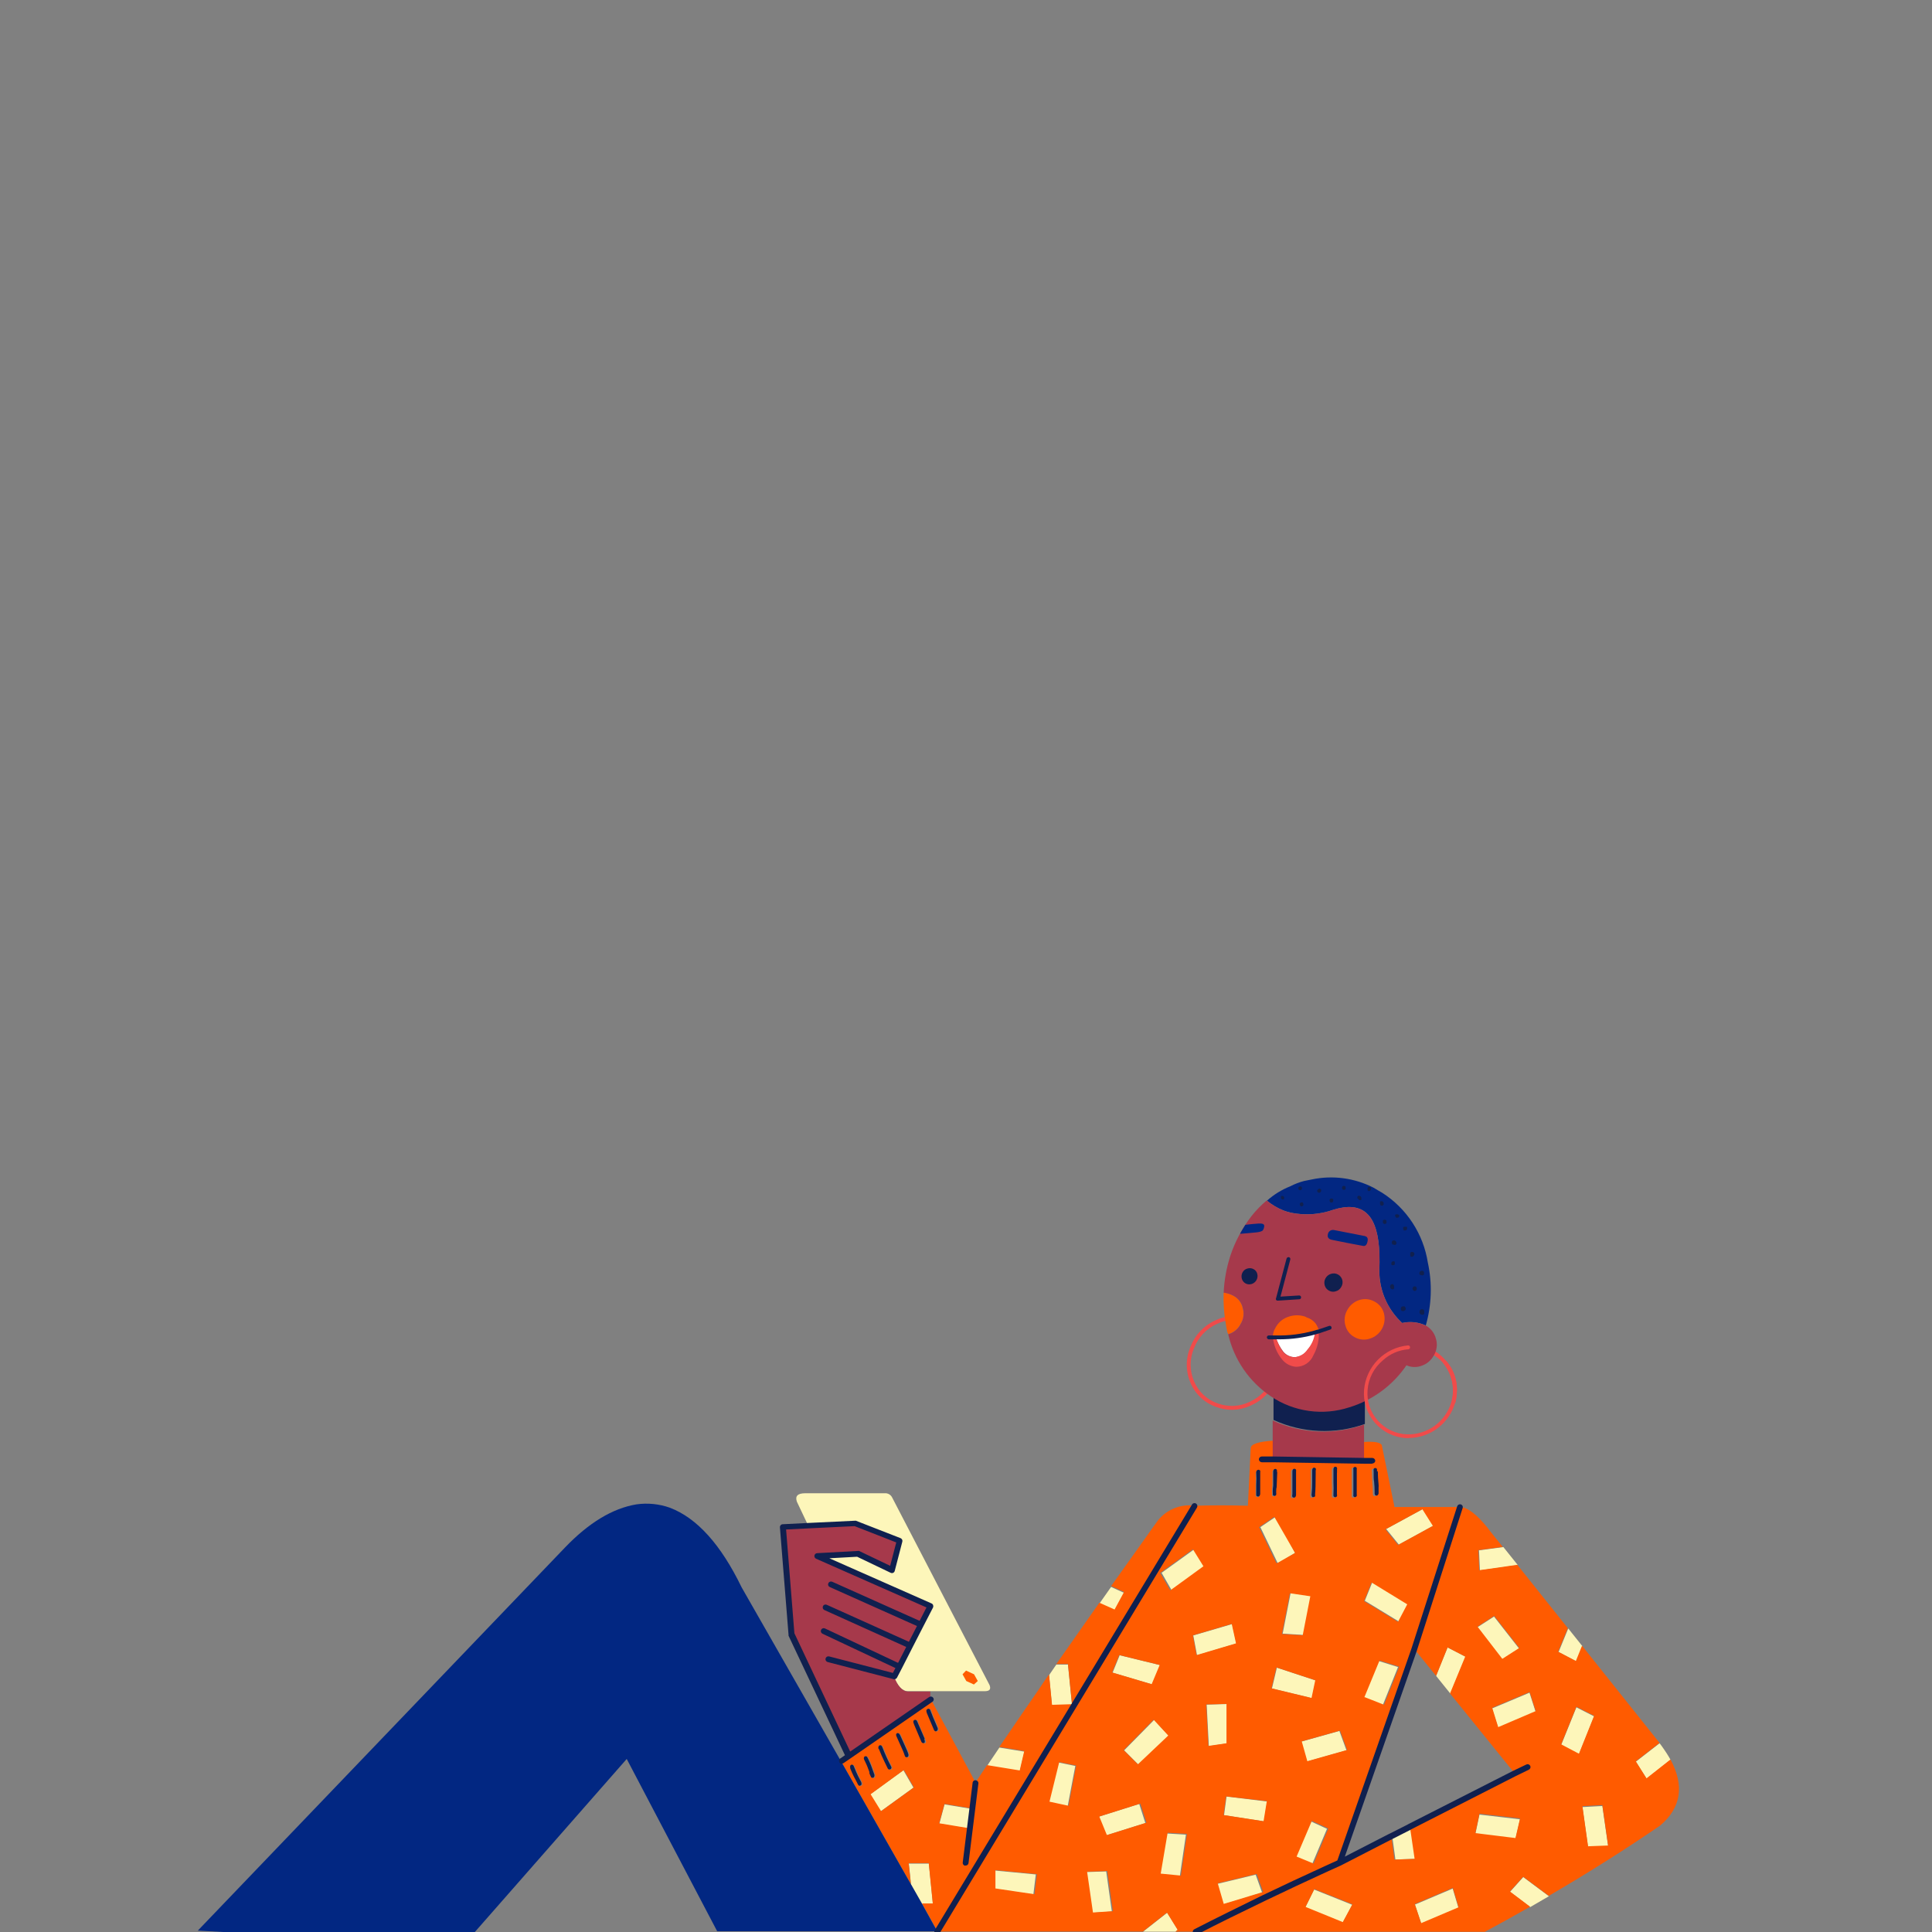 <svg width="420" height="420" viewBox="0 0 420 420" fill="none" xmlns="http://www.w3.org/2000/svg">
<rect x="0" y="0" width="420" height="420" fill="#808080" stroke="none"/>
<g clip-path="url(#clip0)">
<path d="M335.494 412.933L336.719 412.221L331.141 408.067L328.263 411.278L332.648 414.588L335.494 412.933ZM361.081 379.352L360.783 378.971L355.619 382.977L357.953 386.684L363.167 382.579C362.902 382.099 362.62 381.603 362.289 381.106C361.958 380.61 361.527 379.948 361.081 379.352V379.352ZM318.53 360.121L314.691 358.135L312.191 364.324L315.304 368.181L318.614 360.154L318.53 360.121ZM344.018 357.886L340.923 354.014L338.822 359.144L342.678 361.163L344.018 357.853V357.886ZM329.95 340.227L326.823 336.321L321.526 337.033L321.725 341.402L330 340.227H329.95ZM253.736 415.812L248.49 419.933H255.572L256.052 419.536L253.736 415.796V415.812ZM307.74 404.095L306.713 397.044L306.499 397.177L302.658 399.13L303.353 404.244L307.74 404.095ZM197.564 405.071L198.044 409.623L200.476 413.909H202.81L201.934 405.137H197.564V405.071ZM211.433 393.271L205.343 392.261L204.2 396.482L210.82 397.574L211.35 393.271H211.433ZM217.276 379.882L215.703 382.215C215.322 382.761 214.958 383.308 214.61 383.87L221.711 385.029L222.705 380.792L217.276 379.915V379.882ZM232.171 361.858H229.638L228.298 363.811L228.049 364.192L228.696 370.812L233.048 370.68L232.171 361.941V361.858ZM244.352 346.268L241.539 344.994L238.99 348.618L242.3 350.091L244.369 346.268H244.352ZM320.731 398.699L329.454 399.775L330.446 395.505L321.625 394.479L320.731 398.699ZM348.338 392.609L344.002 392.841L345.227 401.563L349.596 401.397L348.338 392.609ZM339.384 379.369L343.24 381.404L346.551 373.129L342.694 371.16L339.384 379.336V379.369ZM326.558 360.766L330.248 358.399L324.786 351.432L321.163 353.765L326.558 360.766ZM333.823 372.12L332.499 367.982L324.356 371.408L325.664 375.612L333.823 372.12ZM307.607 414.075L308.981 418.196L317.057 414.77L315.8 410.566L307.525 414.075H307.607ZM285.678 410.765L283.758 414.654L291.884 417.964L293.969 414.091L285.694 410.781L285.678 410.765ZM189.156 390.093L191.44 393.784L198.574 388.62L196.389 384.83L189.156 390.093ZM253.604 398.584L252.097 407.471L256.484 407.901L257.808 398.832L253.604 398.584ZM272.968 407.537L264.494 409.573L265.802 414.058L274.374 411.46L272.968 407.537ZM284.949 395.952L281.639 403.714L285.264 405.204L288.476 397.574L284.883 395.919L284.949 395.952ZM224.641 411.873L225.171 407.488L216.167 406.627V410.616L224.657 411.873H224.641ZM240.48 406.826L236.093 406.975L237.367 415.846L241.703 415.548L240.48 406.826ZM238.741 394.976L240.396 399.014L248.986 396.316L247.663 392.162L238.725 394.976H238.741ZM232.105 392.642L233.76 383.903L230.02 383.142L227.901 391.748L232.038 392.642H232.105ZM291.123 376.307L282.848 378.624L284.073 382.96L292.712 380.511L291.173 376.307H291.123ZM299.714 360.998L296.403 369.025L300.606 370.68L303.916 362.405L299.629 361.064L299.714 360.998ZM275.218 391.599L266.645 390.557L266.099 394.612L274.788 395.952L275.499 391.566L275.218 391.599ZM247.464 383.606L254.084 377.333L250.906 373.89L244.385 380.511L247.48 383.606H247.464ZM250.459 366.178L252.214 361.991L243.409 359.839L241.87 363.629L250.459 366.178ZM277.586 362.537L276.509 367.072L285.214 369.174L286.026 365.317L277.586 362.537ZM266.728 370.448L262.325 370.564L262.789 379.6L266.728 379.021V370.448ZM268.796 357.291L267.87 353.054L259.413 355.536L260.224 359.839L268.796 357.291ZM274.01 332.018L277.767 339.83L281.541 337.596L277.337 329.734L274.027 331.969L274.01 332.018ZM259.644 336.785L252.527 341.915L254.713 345.722L261.929 340.475L259.644 336.785ZM306.167 348.684L298.356 343.901L296.701 347.989L304.082 352.491L306.085 348.684H306.167ZM304.098 335.775L311.662 331.638L309.379 328.013L301.351 332.382L304.098 335.775ZM285.066 346.93L280.58 346.268L278.843 355.139L283.36 355.42L285.015 346.93H285.066ZM175.072 324.62C173.417 324.62 172.804 325.216 173.235 326.457L175.669 331.588L185.714 331.108L195.429 334.898L193.774 341.253L186.326 337.712L177.505 338.191L202.115 349.065L200.03 353.087L197.696 357.655L195.363 362.239L194.27 364.341C195.098 366.509 196.142 367.651 197.383 367.651H214.066C215.125 367.651 215.472 367.237 215.124 366.327L193.956 325.564C193.811 325.255 193.574 324.999 193.278 324.83C192.981 324.661 192.641 324.588 192.301 324.62H175.072Z" fill="#FDF6BA"/>
<path d="M307.526 358.565L312.192 364.324L314.692 358.135L318.531 360.121L315.221 368.148L329.24 385.476L332.102 384.086L329.24 385.476L306.499 397.061L307.526 404.111L303.139 404.26L302.444 399.146L301.98 399.378L291.24 404.906L288.194 406.296C283.659 408.348 279.191 410.45 274.805 412.552C269.707 414.979 264.742 417.445 259.91 419.95H322.801C325.73 418.378 328.594 416.806 331.407 415.2L332.632 414.505L328.246 411.195L331.126 407.984L336.704 412.138C345.266 407.14 353.331 402.048 360.9 396.862C365.468 392.99 366.217 388.201 363.15 382.497L357.938 386.601L355.604 382.894L360.768 378.889L343.92 357.771L342.579 361.081L338.722 359.062L340.825 353.931L329.852 340.178L321.577 341.353L321.378 336.983L326.673 336.272L323.909 332.829L323.413 332.167C321.063 329.238 319.06 327.699 317.422 327.599L307.492 358.515L307.526 358.565ZM283.809 414.555L285.729 410.665L294.004 413.975L291.918 417.848L283.793 414.538L283.809 414.555ZM308.932 418.047L307.558 413.926L315.833 410.417L317.092 414.621L309.014 418.047H308.932ZM332.532 367.833L333.857 371.971L325.697 375.463L324.389 371.259L332.532 367.833ZM330.282 358.251L326.591 360.617L321.196 353.616L324.821 351.283L330.282 358.251ZM343.241 381.239L339.385 379.203L342.695 371.027L346.551 372.997L343.241 381.272V381.239ZM344.003 392.642L348.339 392.41L349.596 401.199L345.228 401.364L344.003 392.642ZM329.455 399.577L320.732 398.501L321.626 394.281L330.447 395.307L329.455 399.577ZM259.695 327.318C258.205 327.126 256.692 327.319 255.298 327.878C253.905 328.437 252.678 329.344 251.735 330.512C250.758 331.853 249.798 333.193 248.854 334.551C247.431 336.52 246.04 338.489 244.667 340.426L241.556 344.795L244.369 346.07L242.301 349.893L238.991 348.42C235.791 352.954 232.673 357.395 229.639 361.743H232.172L233.049 370.481L228.697 370.614L228.05 363.994C227.272 365.086 226.529 366.178 225.8 367.304C223.368 370.812 220.984 374.271 218.7 377.648C218.204 378.343 217.724 379.054 217.244 379.766L222.671 380.643L221.679 384.88L214.579 383.721C213.702 384.996 212.924 386.254 212.014 387.528L211.319 393.155L210.789 397.458L209.863 404.856L210.789 397.458L204.169 396.366L205.311 392.146L211.401 393.155L212.096 387.528L202.365 369.405L184.573 381.686L183.099 382.679L182.836 382.861L198.012 409.573L197.532 405.022H201.901L202.779 413.793H200.445L203.755 419.768L259.678 327.219L259.695 327.318ZM201.752 372.434C201.655 372.222 201.615 371.988 201.636 371.756C201.662 371.697 201.701 371.645 201.751 371.604C201.8 371.563 201.859 371.534 201.922 371.52C201.985 371.505 202.05 371.505 202.113 371.521C202.175 371.536 202.233 371.565 202.283 371.607C202.391 371.699 202.462 371.829 202.481 371.971C202.746 372.699 202.91 373.096 202.944 373.179L204.036 375.744V375.959C204.042 376.039 204.023 376.119 203.981 376.187C203.94 376.255 203.879 376.309 203.805 376.34C203.749 376.394 203.675 376.424 203.598 376.424C203.521 376.424 203.447 376.394 203.391 376.34C203.297 376.263 203.228 376.159 203.192 376.042L201.686 372.484L201.752 372.434ZM188.181 382.844C188.094 382.713 188.033 382.567 188 382.414C187.975 382.335 187.969 382.25 187.987 382.169C188.004 382.088 188.043 382.013 188.098 381.951C188.141 381.893 188.203 381.854 188.273 381.838C188.343 381.823 188.415 381.834 188.478 381.868C188.627 381.868 188.744 382.033 188.86 382.298C188.976 382.563 189.339 383.324 189.555 383.87L190.266 385.84C190.291 385.926 190.291 386.018 190.266 386.105C190.269 386.186 190.249 386.267 190.208 386.337C190.167 386.407 190.107 386.464 190.035 386.502C189.957 386.533 189.872 386.541 189.791 386.526C189.709 386.512 189.633 386.475 189.571 386.419C189.571 386.419 189.571 386.237 189.356 385.956L189.191 385.575V385.294L189.075 384.963C188.824 384.238 188.525 383.53 188.181 382.844V382.844ZM192.435 383.109C191.949 382.094 191.536 381.151 191.194 380.279C191.151 380.182 191.129 380.078 191.129 379.973C191.129 379.867 191.151 379.763 191.194 379.667C191.214 379.618 191.245 379.575 191.286 379.541C191.326 379.506 191.373 379.481 191.425 379.468C191.521 379.435 191.627 379.435 191.724 379.468C191.878 379.597 191.987 379.77 192.037 379.965C192.564 381.326 193.166 382.658 193.841 383.953C193.903 384.055 193.948 384.167 193.973 384.284C193.975 384.365 193.954 384.446 193.912 384.515C193.87 384.585 193.809 384.641 193.736 384.677C193.663 384.714 193.581 384.729 193.5 384.721C193.419 384.713 193.343 384.682 193.278 384.632C193.193 384.55 193.13 384.447 193.096 384.334L192.501 383.109H192.435ZM185.136 384.665C185.056 384.523 185.011 384.364 185.003 384.201C184.986 384.139 184.982 384.073 184.994 384.009C185.005 383.945 185.031 383.885 185.07 383.832C185.108 383.78 185.158 383.736 185.215 383.706C185.272 383.675 185.336 383.658 185.401 383.655C185.474 383.668 185.543 383.697 185.603 383.74C185.663 383.783 185.713 383.839 185.748 383.904L186.327 385.294C186.548 385.82 186.797 386.333 187.072 386.833L187.353 387.363C187.453 387.532 187.494 387.73 187.47 387.925C187.456 387.99 187.426 388.049 187.382 388.099C187.339 388.148 187.283 388.185 187.221 388.207C187.169 388.239 187.109 388.256 187.048 388.256C186.986 388.256 186.926 388.239 186.873 388.207C186.727 388.064 186.62 387.888 186.56 387.693L186.194 386.982C185.963 386.535 185.681 385.972 185.367 385.327L185.136 384.764V384.665ZM191.541 393.734L189.257 390.044L196.49 384.781L198.673 388.571L191.541 393.734ZM199.501 374.271L201.156 378.078C201.156 378.161 201.156 378.293 201.289 378.442C201.329 378.566 201.329 378.699 201.289 378.823C201.263 378.868 201.228 378.906 201.185 378.935C201.142 378.964 201.093 378.982 201.041 378.988C200.986 378.997 200.929 378.995 200.875 378.98C200.821 378.966 200.77 378.94 200.726 378.905C200.621 378.814 200.546 378.693 200.511 378.558L198.972 374.917C198.908 374.773 198.856 374.624 198.822 374.47C198.808 374.391 198.812 374.311 198.832 374.234C198.852 374.156 198.888 374.084 198.939 374.023C199.018 373.958 199.117 373.923 199.22 373.923C199.322 373.923 199.421 373.958 199.501 374.023C199.558 374.101 199.607 374.184 199.65 374.271H199.501ZM195.116 377.581C195.039 377.444 194.994 377.291 194.984 377.134C195.011 377.018 195.074 376.914 195.165 376.837C195.212 376.809 195.268 376.794 195.323 376.794C195.378 376.794 195.432 376.809 195.48 376.837C195.629 376.837 195.745 377.019 195.861 377.25L197.3 380.445C197.424 380.712 197.53 380.989 197.615 381.272C197.656 381.369 197.678 381.473 197.678 381.578C197.678 381.683 197.656 381.788 197.615 381.884C197.577 381.934 197.53 381.976 197.476 382.008C197.422 382.039 197.362 382.059 197.3 382.066C197.235 382.066 197.17 382.053 197.111 382.028C197.051 382.002 196.997 381.965 196.952 381.917L196.837 381.603C196.687 381.146 196.509 380.699 196.307 380.262L195.116 377.614V377.581ZM296.718 317.537L276.857 317.222H274.457H276.857V313.184C273.547 313.383 271.892 313.945 271.892 314.839L271.28 327.335C267.275 327.224 263.469 327.224 259.861 327.335L203.755 419.9H248.441L253.687 415.779L256.005 419.52L255.525 419.917H259.994C264.892 417.423 269.858 414.957 274.889 412.519C279.275 410.417 283.743 408.315 288.278 406.263L291.323 404.873L307.526 358.532L317.456 327.616H303.155L300.392 314.177C300.11 313.548 298.737 313.316 296.453 313.482V317.454L296.718 317.537ZM299.134 319.457C299.18 319.63 299.18 319.813 299.134 319.986C299.134 320.863 299.135 321.823 299.301 322.866C299.326 323.064 299.326 323.264 299.301 323.462V324.455C299.316 324.565 299.316 324.676 299.301 324.786C299.276 324.947 299.192 325.094 299.068 325.2C299 325.241 298.924 325.262 298.845 325.262C298.766 325.262 298.689 325.241 298.622 325.2C298.52 325.11 298.455 324.986 298.439 324.852V324.455C298.438 323.703 298.399 322.952 298.323 322.204C298.323 321.84 298.241 321.045 298.224 319.837C298.2 319.723 298.2 319.604 298.224 319.49C298.252 319.424 298.298 319.367 298.357 319.326C298.415 319.285 298.484 319.262 298.555 319.258C298.63 319.257 298.704 319.274 298.77 319.309C298.837 319.343 298.894 319.394 298.935 319.457H299.134ZM290.296 319.556V320.317V324.968C290.34 325.108 290.34 325.258 290.296 325.398C290.256 325.47 290.194 325.528 290.12 325.565C290.047 325.602 289.965 325.616 289.883 325.606C289.801 325.595 289.723 325.56 289.661 325.505C289.599 325.451 289.556 325.379 289.535 325.299C289.535 325.299 289.535 325.167 289.535 324.984C289.581 324.086 289.581 323.185 289.535 322.287C289.535 321.079 289.535 320.185 289.535 319.572C289.533 319.434 289.567 319.297 289.634 319.175C289.657 319.106 289.706 319.048 289.771 319.014C289.836 318.98 289.911 318.972 289.981 318.993C290.052 318.989 290.124 319.007 290.183 319.046C290.243 319.085 290.288 319.142 290.313 319.208C290.346 319.322 290.346 319.443 290.313 319.556H290.296ZM294.583 319.258C294.605 319.373 294.605 319.491 294.583 319.606V324.984C294.616 325.098 294.616 325.219 294.583 325.332C294.552 325.405 294.503 325.469 294.439 325.516C294.375 325.563 294.298 325.591 294.219 325.597C294.145 325.594 294.073 325.573 294.009 325.535C293.945 325.497 293.894 325.445 293.855 325.382C293.833 325.272 293.833 325.16 293.855 325.051V319.622C293.824 319.503 293.824 319.377 293.855 319.258C293.883 319.188 293.929 319.129 293.991 319.087C294.053 319.046 294.128 319.025 294.203 319.026C294.283 319.02 294.362 319.039 294.431 319.081C294.499 319.122 294.552 319.184 294.583 319.258V319.258ZM280.648 320.069C280.63 319.908 280.665 319.746 280.746 319.606C280.781 319.539 280.839 319.486 280.908 319.456C280.977 319.426 281.055 319.42 281.128 319.44C281.201 319.438 281.272 319.462 281.33 319.508C281.387 319.553 281.427 319.617 281.443 319.688C281.465 319.803 281.465 319.921 281.443 320.036V325.15C281.434 325.312 281.375 325.468 281.276 325.597C281.229 325.638 281.173 325.668 281.113 325.685C281.053 325.702 280.99 325.706 280.929 325.696C280.872 325.695 280.816 325.679 280.767 325.65C280.718 325.621 280.676 325.58 280.648 325.531C280.58 325.349 280.58 325.149 280.648 324.968C280.648 324.769 280.648 324.455 280.648 324.041V320.069ZM285.711 319.374C285.734 319.483 285.734 319.596 285.711 319.705V320.549C285.711 322.684 285.713 324.19 285.58 325.018C285.606 325.138 285.606 325.262 285.58 325.382C285.56 325.435 285.523 325.482 285.475 325.514C285.428 325.547 285.373 325.564 285.315 325.564C285.261 325.589 285.201 325.602 285.141 325.602C285.081 325.602 285.022 325.589 284.968 325.564C284.898 325.458 284.85 325.338 284.827 325.213C284.804 325.088 284.807 324.96 284.835 324.836C284.921 324.016 284.959 323.193 284.95 322.369C284.95 321.261 284.95 320.417 284.95 319.854C284.933 319.675 284.974 319.495 285.066 319.341C285.105 319.282 285.16 319.236 285.225 319.21C285.29 319.183 285.361 319.177 285.43 319.192C285.498 319.2 285.564 319.226 285.619 319.266C285.674 319.307 285.717 319.361 285.745 319.424L285.711 319.374ZM280.366 346.351L284.851 347.013L283.196 355.503L278.677 355.222L280.416 346.351H280.366ZM311.497 331.72L303.934 335.858L301.187 332.465L309.213 328.096L311.497 331.72ZM298.108 343.984L305.921 348.767L303.917 352.574L296.535 348.072L298.19 343.984H298.108ZM273.035 320.367C273.007 320.151 273.06 319.933 273.184 319.755C273.23 319.706 273.288 319.672 273.352 319.654C273.416 319.637 273.483 319.637 273.547 319.655C273.605 319.667 273.661 319.691 273.709 319.725C273.757 319.759 273.798 319.803 273.829 319.854C273.854 319.974 273.854 320.098 273.829 320.218V322.634V323.644V324.653C273.858 324.89 273.806 325.129 273.68 325.332C273.633 325.389 273.57 325.431 273.499 325.452C273.428 325.473 273.352 325.471 273.282 325.448C273.209 325.443 273.138 325.415 273.082 325.367C273.025 325.319 272.986 325.255 272.969 325.183V324.041V322.883C273.027 322.045 273.027 321.204 272.969 320.367H273.035ZM277.486 319.771C277.531 319.888 277.531 320.018 277.486 320.135L277.354 323.445C277.354 323.71 277.354 324.124 277.255 324.653C277.289 324.795 277.289 324.942 277.255 325.084C277.224 325.155 277.173 325.215 277.108 325.257C277.043 325.3 276.969 325.322 276.891 325.322C276.814 325.322 276.738 325.3 276.673 325.257C276.609 325.215 276.557 325.155 276.526 325.084C276.52 324.99 276.52 324.896 276.526 324.802C276.5 324.455 276.5 324.107 276.526 323.76C276.526 323.296 276.609 322.949 276.609 322.734V320.069C276.602 319.924 276.637 319.781 276.709 319.655C276.745 319.592 276.798 319.54 276.862 319.505C276.927 319.47 276.999 319.453 277.072 319.457C277.146 319.46 277.219 319.485 277.278 319.529C277.337 319.574 277.38 319.635 277.404 319.705L277.486 319.771ZM252.215 341.932L259.331 336.801L261.615 340.492L254.398 345.739L252.215 341.932ZM277.47 339.797L273.712 331.985L277.022 329.751L281.541 337.596L277.701 339.78L277.47 339.797ZM267.771 353.021L268.699 357.258L260.125 359.806L259.315 355.503L267.771 353.021ZM262.227 370.531L266.63 370.415V378.972L262.691 379.551L262.227 370.514V370.531ZM276.411 367.022L277.486 362.487L285.928 365.268L285.116 369.124L276.411 367.022ZM252.114 361.941L250.361 366.128L241.771 363.58L243.311 359.79L252.114 361.941ZM253.984 377.283L247.364 383.556L244.271 380.461L250.791 373.841L253.968 377.283H253.984ZM266.547 390.524L275.401 391.533L274.69 395.919L266.001 394.578L266.547 390.524ZM296.585 369.008L299.895 360.981L304.182 362.322L300.872 370.597L296.668 368.942L296.585 369.008ZM283.031 378.541L291.307 376.224L292.845 380.428L284.206 382.877L282.981 378.541H283.031ZM233.943 383.821L232.288 392.559L228.15 391.666L230.268 383.059L234.009 383.821H233.943ZM240.629 398.931L238.974 394.893L247.911 392.079L249.236 396.233L240.646 398.931H240.629ZM236.325 406.892L240.712 406.743L241.937 415.465L237.601 415.763L236.325 406.892ZM225.419 407.405L224.889 411.791L216.399 410.533V406.544L225.403 407.405H225.419ZM281.873 403.598L285.183 395.836L288.774 397.491L285.563 405.121L281.939 403.631L281.873 403.598ZM264.726 409.408L273.2 407.372L274.606 411.294L266.033 413.893L264.726 409.408ZM252.329 407.306L253.836 398.418L258.04 398.666L256.716 407.736L252.329 407.306Z" fill="#FF5B00"/>
<path d="M194.796 377.119C194.807 377.276 194.852 377.428 194.929 377.565L196.12 380.213C196.322 380.65 196.499 381.097 196.65 381.554L196.767 381.869C196.811 381.916 196.865 381.953 196.925 381.979C196.985 382.004 197.049 382.017 197.114 382.017C197.176 382.01 197.236 381.99 197.29 381.959C197.344 381.927 197.39 381.885 197.428 381.835C197.469 381.739 197.491 381.635 197.491 381.529C197.491 381.424 197.469 381.32 197.428 381.223C197.343 380.94 197.239 380.663 197.114 380.396L195.674 377.201C195.558 376.97 195.441 376.821 195.293 376.788C195.245 376.76 195.191 376.745 195.136 376.745C195.081 376.745 195.027 376.76 194.979 376.788C194.888 376.865 194.824 376.969 194.796 377.085V377.119ZM201.037 378.029L199.382 374.222C199.339 374.135 199.288 374.052 199.231 373.974C199.152 373.91 199.052 373.874 198.95 373.874C198.848 373.874 198.748 373.91 198.669 373.974C198.618 374.036 198.582 374.107 198.562 374.185C198.542 374.262 198.54 374.342 198.554 374.421C198.588 374.575 198.638 374.724 198.703 374.868L200.241 378.509C200.277 378.644 200.351 378.765 200.456 378.856C200.5 378.892 200.551 378.917 200.605 378.931C200.659 378.946 200.716 378.948 200.772 378.939C200.823 378.933 200.872 378.915 200.915 378.886C200.959 378.857 200.993 378.819 201.019 378.774C201.059 378.65 201.059 378.517 201.019 378.393C201.019 378.244 200.919 378.112 200.886 378.029H201.037ZM184.816 384.252C184.823 384.414 184.869 384.573 184.949 384.715L185.181 385.278C185.496 385.973 185.777 386.536 186.009 386.933L186.372 387.645C186.433 387.839 186.542 388.015 186.688 388.158C186.74 388.19 186.799 388.207 186.861 388.207C186.922 388.207 186.983 388.19 187.035 388.158C187.097 388.136 187.152 388.099 187.195 388.05C187.239 388 187.269 387.941 187.282 387.876C187.307 387.681 187.267 387.483 187.168 387.314L186.885 386.784C186.61 386.284 186.362 385.771 186.141 385.245L185.561 383.855C185.525 383.79 185.476 383.734 185.416 383.691C185.356 383.648 185.286 383.619 185.214 383.606C185.149 383.609 185.085 383.626 185.028 383.657C184.97 383.687 184.921 383.731 184.882 383.783C184.844 383.836 184.819 383.896 184.808 383.96C184.796 384.024 184.798 384.09 184.816 384.152V384.252ZM191.073 380.23C191.415 381.113 191.828 382.056 192.314 383.06L192.91 384.285C192.945 384.398 193.006 384.501 193.091 384.583C193.155 384.633 193.233 384.664 193.314 384.672C193.395 384.68 193.476 384.665 193.549 384.629C193.621 384.592 193.683 384.536 193.725 384.466C193.767 384.397 193.789 384.317 193.788 384.235C193.763 384.118 193.718 384.006 193.655 383.904C192.981 382.609 192.377 381.278 191.85 379.916C191.8 379.721 191.691 379.548 191.536 379.419C191.44 379.386 191.336 379.386 191.239 379.419C191.188 379.432 191.14 379.457 191.1 379.492C191.06 379.526 191.027 379.569 191.006 379.618C190.964 379.714 190.942 379.818 190.942 379.924C190.942 380.029 190.964 380.134 191.006 380.23H191.073ZM187.813 382.365C187.846 382.518 187.908 382.664 187.995 382.795C188.34 383.481 188.637 384.189 188.887 384.914L189.004 385.245V385.526L189.17 385.907C189.303 386.188 189.369 386.354 189.385 386.37C189.447 386.426 189.523 386.463 189.605 386.478C189.687 386.492 189.77 386.484 189.847 386.453C189.92 386.415 189.981 386.358 190.022 386.288C190.063 386.218 190.083 386.137 190.08 386.056C190.105 385.969 190.105 385.877 190.08 385.791L189.367 383.821C189.152 383.275 188.921 382.746 188.672 382.249C188.424 381.753 188.442 381.852 188.293 381.819C188.23 381.785 188.157 381.774 188.087 381.789C188.017 381.805 187.954 381.844 187.911 381.902C187.856 381.964 187.819 382.039 187.801 382.12C187.784 382.201 187.788 382.286 187.813 382.365V382.365ZM201.384 371.756C201.363 371.989 201.402 372.223 201.499 372.435L203.005 375.993C203.04 376.11 203.11 376.214 203.204 376.291C203.26 376.345 203.334 376.375 203.411 376.375C203.488 376.375 203.562 376.345 203.618 376.291C203.691 376.26 203.754 376.207 203.796 376.138C203.837 376.07 203.855 375.99 203.849 375.91V375.695L202.758 373.13C202.758 373.047 202.559 372.65 202.294 371.922C202.275 371.78 202.204 371.65 202.095 371.558C202.046 371.516 201.988 371.487 201.926 371.472C201.863 371.456 201.797 371.456 201.735 371.471C201.672 371.485 201.615 371.514 201.565 371.555C201.516 371.596 201.476 371.648 201.45 371.707L201.384 371.756ZM277.582 319.937C277.626 319.82 277.626 319.69 277.582 319.573C277.558 319.503 277.513 319.442 277.454 319.398C277.395 319.353 277.324 319.328 277.25 319.325C277.177 319.321 277.105 319.338 277.04 319.373C276.976 319.408 276.923 319.46 276.887 319.524C276.815 319.649 276.78 319.793 276.787 319.937V322.602C276.787 322.817 276.787 323.165 276.704 323.628C276.678 323.975 276.678 324.324 276.704 324.671C276.698 324.764 276.698 324.858 276.704 324.952C276.735 325.023 276.787 325.083 276.851 325.126C276.916 325.168 276.99 325.191 277.068 325.191C277.145 325.191 277.221 325.168 277.286 325.126C277.351 325.083 277.401 325.023 277.431 324.952C277.465 324.811 277.465 324.663 277.431 324.522C277.431 323.992 277.432 323.578 277.532 323.314L277.664 320.004L277.582 319.937ZM273.245 319.623C273.122 319.801 273.069 320.02 273.097 320.235C273.155 321.073 273.155 321.913 273.097 322.751V323.909V325.051C273.114 325.123 273.153 325.188 273.21 325.235C273.266 325.283 273.336 325.311 273.41 325.316C273.48 325.339 273.556 325.341 273.627 325.32C273.698 325.299 273.761 325.258 273.808 325.2C273.934 324.998 273.986 324.758 273.957 324.522C273.957 324.257 273.957 323.926 273.957 323.512V322.503C273.957 321.956 273.957 321.146 273.957 320.086C273.981 319.966 273.981 319.842 273.957 319.722C273.926 319.671 273.885 319.628 273.837 319.593C273.788 319.559 273.733 319.535 273.675 319.524C273.611 319.505 273.544 319.505 273.48 319.522C273.416 319.54 273.357 319.575 273.312 319.623H273.245ZM286.056 319.623C286.078 319.514 286.078 319.401 286.056 319.292C286.028 319.229 285.983 319.175 285.928 319.135C285.873 319.094 285.808 319.068 285.741 319.06C285.672 319.045 285.6 319.052 285.535 319.078C285.47 319.105 285.415 319.15 285.377 319.209C285.285 319.363 285.243 319.543 285.26 319.722V322.238C285.269 323.061 285.23 323.885 285.144 324.704C285.116 324.828 285.113 324.956 285.136 325.081C285.159 325.207 285.207 325.326 285.277 325.432C285.331 325.457 285.391 325.47 285.451 325.47C285.511 325.47 285.57 325.457 285.624 325.432C285.682 325.432 285.738 325.415 285.786 325.383C285.833 325.35 285.869 325.304 285.889 325.25C285.915 325.13 285.915 325.006 285.889 324.886C285.972 324.058 286.022 322.552 286.022 320.417V319.573L286.056 319.623ZM281.057 319.474C280.975 319.614 280.941 319.776 280.958 319.937V323.909V324.836C280.891 325.018 280.891 325.217 280.958 325.399C280.987 325.448 281.027 325.49 281.076 325.519C281.125 325.548 281.182 325.564 281.239 325.564C281.301 325.574 281.364 325.57 281.424 325.553C281.484 325.536 281.54 325.506 281.587 325.465C281.685 325.336 281.742 325.18 281.752 325.018V319.904C281.774 319.789 281.774 319.671 281.752 319.557C281.736 319.485 281.696 319.421 281.638 319.376C281.581 319.331 281.511 319.307 281.438 319.308C281.365 319.288 281.288 319.294 281.218 319.324C281.149 319.354 281.092 319.407 281.057 319.474V319.474ZM294.942 319.474C294.964 319.359 294.964 319.241 294.942 319.126C294.911 319.053 294.858 318.991 294.79 318.949C294.721 318.907 294.642 318.888 294.562 318.895C294.487 318.893 294.414 318.914 294.352 318.956C294.29 318.997 294.242 319.057 294.214 319.126C294.183 319.246 294.183 319.371 294.214 319.49V324.919C294.192 325.028 294.192 325.141 294.214 325.25C294.253 325.313 294.306 325.366 294.37 325.403C294.433 325.441 294.504 325.462 294.578 325.465C294.657 325.459 294.734 325.431 294.798 325.384C294.862 325.337 294.911 325.274 294.942 325.2C294.975 325.087 294.975 324.966 294.942 324.853V319.474ZM290.655 320.186V319.424C290.689 319.311 290.689 319.19 290.655 319.077C290.631 319.01 290.586 318.953 290.526 318.914C290.467 318.876 290.395 318.857 290.324 318.862C290.254 318.841 290.179 318.848 290.114 318.882C290.049 318.916 289.999 318.974 289.977 319.044C289.909 319.165 289.876 319.302 289.878 319.441V322.155C289.924 323.054 289.924 323.954 289.878 324.853V325.167C289.899 325.247 289.942 325.319 290.004 325.374C290.066 325.428 290.144 325.463 290.226 325.474C290.307 325.485 290.391 325.471 290.465 325.434C290.539 325.397 290.599 325.338 290.639 325.266C290.683 325.126 290.683 324.976 290.639 324.836C290.639 323.794 290.639 322.238 290.639 320.186H290.655ZM299.328 319.855C299.375 319.681 299.375 319.498 299.328 319.325C299.287 319.263 299.23 319.212 299.163 319.177C299.097 319.142 299.022 319.125 298.947 319.126C298.875 319.13 298.807 319.154 298.748 319.195C298.689 319.236 298.645 319.292 298.617 319.358C298.592 319.473 298.592 319.591 298.617 319.706C298.617 320.914 298.616 321.708 298.716 322.072C298.792 322.82 298.831 323.571 298.832 324.323V324.72C298.848 324.855 298.911 324.979 299.013 325.068C299.08 325.109 299.159 325.13 299.238 325.13C299.317 325.13 299.393 325.109 299.461 325.068C299.585 324.962 299.667 324.815 299.692 324.654C299.707 324.544 299.707 324.433 299.692 324.323V323.33C299.717 323.132 299.717 322.932 299.692 322.734C299.593 321.692 299.527 320.732 299.527 319.855H299.328ZM276.853 298.753V308.683C283.104 311.558 290.232 311.872 296.713 309.56V298.786L276.853 298.753Z" fill="#10204F"/>
<path d="M296.533 317.488V313.516V309.693C290.052 312.005 282.924 311.69 276.672 308.815V317.173L296.533 317.488ZM175.715 331.655L170.105 331.936L171.975 355.256L184.454 381.736L202.246 369.456V367.718H197.43C196.188 367.718 195.146 366.576 194.318 364.408L179.969 360.684L194.318 364.408L195.329 362.289L178.959 354.56L195.329 362.289L197.662 357.705L179.274 349.43L197.662 357.705L199.996 353.137L180.449 344.399L199.996 353.137L202.081 349.115L177.471 338.242L186.292 337.762L193.74 341.304L195.395 334.948L185.68 331.158L175.715 331.655Z" fill="#A6394B"/>
<path d="M161.234 345.094C156.722 335.781 151.52 330.005 145.628 327.765C143.295 326.937 140.797 326.687 138.347 327.037C133.172 327.898 127.996 331.026 122.821 336.421L43 419.702L100.76 422.814L136.244 382.381L155.906 419.835H203.737L200.427 413.86L197.993 409.573L182.816 382.861L161.234 345.094Z" fill="#022782"/>
<path d="M259.913 420.579C259.798 420.579 259.686 420.548 259.587 420.49C259.488 420.432 259.407 420.348 259.351 420.248C259.314 420.174 259.292 420.094 259.286 420.011C259.28 419.929 259.291 419.846 259.317 419.768C259.343 419.689 259.384 419.617 259.438 419.554C259.492 419.492 259.558 419.441 259.632 419.404C264.514 416.888 269.562 414.439 274.527 411.989C278.93 409.871 283.449 407.769 287.934 405.717L290.73 404.442L306.85 358.35L316.781 327.45C316.834 327.292 316.946 327.16 317.094 327.083C317.242 327.006 317.414 326.989 317.574 327.037C317.732 327.089 317.863 327.203 317.938 327.352C318.012 327.501 318.024 327.673 317.972 327.831L308.042 358.747L292.353 403.615L301.687 398.815L302.134 398.6L305.989 396.647L306.155 396.548L328.944 384.963L331.808 383.589C331.882 383.552 331.962 383.53 332.044 383.524C332.127 383.518 332.21 383.529 332.288 383.555C332.367 383.581 332.439 383.622 332.502 383.676C332.564 383.731 332.615 383.796 332.652 383.87C332.689 383.945 332.71 384.027 332.715 384.11C332.72 384.193 332.707 384.276 332.68 384.355C332.652 384.433 332.609 384.505 332.554 384.567C332.498 384.629 332.43 384.679 332.355 384.714L329.509 386.105L306.768 397.69L306.585 397.806L302.713 399.775L302.217 400.023L291.507 405.535L288.496 406.892C284.028 408.944 279.526 411.046 275.124 413.164C270.159 415.564 265.045 418.047 260.228 420.546C260.128 420.583 260.019 420.594 259.913 420.579V420.579ZM203.742 420.579C203.625 420.579 203.509 420.545 203.411 420.48C203.269 420.394 203.167 420.255 203.127 420.094C203.086 419.932 203.111 419.762 203.196 419.619L259.136 327.07C259.177 326.998 259.231 326.934 259.297 326.884C259.363 326.834 259.44 326.798 259.52 326.778C259.601 326.758 259.684 326.754 259.766 326.767C259.848 326.78 259.927 326.81 259.997 326.855C260.141 326.944 260.243 327.085 260.283 327.249C260.324 327.413 260.298 327.586 260.212 327.732L204.271 420.264C204.214 420.347 204.137 420.415 204.048 420.461C203.958 420.507 203.859 420.531 203.759 420.529L203.742 420.579ZM209.849 405.601C209.766 405.593 209.686 405.568 209.613 405.529C209.539 405.489 209.474 405.435 209.422 405.371C209.37 405.306 209.331 405.232 209.307 405.152C209.284 405.072 209.277 404.988 209.286 404.906L211.437 387.561C211.443 387.478 211.466 387.397 211.505 387.323C211.544 387.25 211.598 387.185 211.664 387.134C211.729 387.082 211.806 387.045 211.887 387.025C211.967 387.004 212.05 387.001 212.132 387.015C212.215 387.023 212.297 387.048 212.37 387.087C212.443 387.127 212.507 387.18 212.559 387.245C212.611 387.31 212.65 387.384 212.674 387.464C212.697 387.544 212.706 387.627 212.696 387.71L210.544 405.055C210.511 405.21 210.424 405.347 210.295 405.439C210.166 405.531 210.006 405.571 209.849 405.551V405.601ZM183.004 383.44C182.902 383.44 182.802 383.414 182.712 383.365C182.622 383.315 182.547 383.245 182.492 383.159C182.445 383.09 182.411 383.013 182.394 382.932C182.376 382.851 182.377 382.767 182.392 382.686C182.407 382.604 182.438 382.526 182.484 382.457C182.53 382.388 182.588 382.328 182.657 382.282L183.683 381.57L171.419 355.586C171.412 355.509 171.412 355.431 171.419 355.354L169.549 332.035C169.542 331.952 169.551 331.868 169.577 331.788C169.602 331.709 169.644 331.635 169.698 331.571C169.753 331.506 169.821 331.454 169.898 331.417C169.975 331.38 170.06 331.359 170.146 331.356L175.756 331.075L185.802 330.595C185.89 330.579 185.978 330.579 186.066 330.595L195.781 334.385C195.922 334.444 196.039 334.551 196.109 334.687C196.179 334.824 196.198 334.981 196.162 335.13L194.507 341.502C194.484 341.59 194.443 341.673 194.386 341.744C194.329 341.815 194.257 341.874 194.176 341.915C194.091 341.956 193.997 341.978 193.903 341.978C193.808 341.978 193.715 341.956 193.63 341.915L186.331 338.423L180.291 338.754L202.501 348.569C202.581 348.602 202.653 348.652 202.713 348.714C202.773 348.777 202.819 348.851 202.849 348.933C202.907 349.093 202.907 349.269 202.849 349.429L200.764 353.467L198.43 358.019L196.096 362.603L195.003 364.705C194.937 364.834 194.828 364.937 194.696 364.997C194.564 365.057 194.415 365.071 194.274 365.036L179.926 361.312C179.845 361.292 179.77 361.255 179.704 361.205C179.638 361.156 179.582 361.093 179.539 361.022C179.497 360.95 179.469 360.871 179.457 360.789C179.445 360.707 179.451 360.623 179.471 360.543C179.492 360.462 179.528 360.387 179.578 360.32C179.628 360.254 179.691 360.198 179.762 360.156C179.834 360.113 179.913 360.086 179.995 360.074C180.077 360.062 180.16 360.067 180.241 360.088L194.11 363.679L194.656 362.62L178.801 355.156C178.726 355.12 178.659 355.069 178.603 355.008C178.548 354.946 178.505 354.874 178.477 354.795C178.45 354.717 178.437 354.634 178.442 354.551C178.446 354.468 178.467 354.387 178.503 354.312C178.539 354.237 178.588 354.169 178.65 354.114C178.712 354.058 178.785 354.015 178.864 353.988C178.942 353.96 179.025 353.948 179.108 353.953C179.191 353.957 179.272 353.978 179.347 354.014L195.235 361.494L197.006 358.035L179.214 350.008C179.063 349.94 178.945 349.814 178.886 349.659C178.827 349.504 178.834 349.332 178.901 349.181C178.933 349.105 178.98 349.036 179.04 348.978C179.099 348.921 179.169 348.876 179.247 348.847C179.324 348.817 179.406 348.804 179.489 348.807C179.572 348.811 179.654 348.831 179.728 348.866L197.585 356.91L199.34 353.484L180.389 345.01C180.313 344.976 180.243 344.927 180.186 344.866C180.128 344.805 180.084 344.733 180.055 344.655C180.026 344.576 180.012 344.492 180.016 344.408C180.02 344.324 180.04 344.242 180.076 344.166C180.148 344.018 180.273 343.903 180.427 343.845C180.58 343.786 180.751 343.789 180.903 343.852L199.918 352.359L201.409 349.446L177.411 338.854C177.282 338.794 177.176 338.693 177.11 338.568C177.044 338.442 177.023 338.298 177.047 338.158C177.073 338.021 177.142 337.895 177.247 337.802C177.352 337.709 177.486 337.654 177.626 337.645L186.463 337.165C186.561 337.14 186.665 337.14 186.762 337.165L193.513 340.393L194.839 335.312L185.784 331.77L175.854 332.25L170.889 332.498L172.694 355.056L184.824 380.775L201.987 368.925C202.055 368.878 202.131 368.843 202.212 368.825C202.292 368.807 202.376 368.804 202.458 368.818C202.539 368.832 202.617 368.862 202.687 368.906C202.757 368.95 202.817 369.007 202.865 369.074C202.914 369.142 202.95 369.219 202.968 369.3C202.987 369.382 202.987 369.467 202.971 369.549C202.956 369.631 202.925 369.709 202.878 369.778C202.831 369.848 202.77 369.907 202.7 369.952L184.925 382.232L183.452 383.241C183.324 383.339 183.166 383.392 183.004 383.39V383.44ZM298.326 318.199H296.539L276.678 317.884H274.296C274.129 317.876 273.972 317.805 273.855 317.685C273.738 317.565 273.671 317.406 273.667 317.239C273.672 317.075 273.739 316.919 273.857 316.805C273.974 316.69 274.132 316.626 274.296 316.626H276.696L296.557 316.941H298.344C298.511 316.949 298.669 317.02 298.785 317.14C298.902 317.26 298.969 317.419 298.973 317.586C298.953 317.743 298.875 317.887 298.756 317.99C298.637 318.094 298.484 318.15 298.326 318.149V318.199Z" fill="#10204F"/>
<path d="M195.479 362.719H195.38C195.323 362.709 195.269 362.688 195.22 362.656C195.172 362.625 195.13 362.584 195.098 362.536C195.065 362.488 195.042 362.434 195.031 362.378C195.02 362.321 195.021 362.262 195.033 362.206C195.041 362.154 195.058 362.104 195.086 362.059C195.114 362.015 195.151 361.977 195.195 361.947C195.238 361.917 195.288 361.897 195.34 361.888C195.392 361.878 195.444 361.879 195.495 361.891H195.578C195.687 361.919 195.781 361.988 195.839 362.084C195.898 362.18 195.918 362.295 195.893 362.404C195.868 362.495 195.814 362.574 195.739 362.631C195.665 362.688 195.573 362.719 195.479 362.719V362.719Z" fill="#10204F"/>
<path d="M209.25 363.977L210.06 365.434L211.715 366.195L212.56 365.434L211.749 363.977L210.011 363.167L209.25 363.977Z" fill="#FF5B00"/>
<path d="M267.79 306.481C266.607 306.476 265.434 306.257 264.329 305.836C263.088 305.396 261.954 304.7 260.998 303.793C260.043 302.887 259.29 301.789 258.786 300.573C258.262 299.343 257.992 298.02 257.992 296.683C257.992 295.347 258.262 294.024 258.786 292.794C259.755 290.242 261.694 288.177 264.181 287.051C265.359 286.48 266.64 286.151 267.948 286.086C269.256 286.02 270.565 286.219 271.795 286.671C271.898 286.708 271.981 286.785 272.028 286.884C272.074 286.983 272.079 287.097 272.042 287.2C272.025 287.253 271.999 287.301 271.963 287.343C271.927 287.385 271.883 287.419 271.834 287.444C271.784 287.469 271.73 287.483 271.675 287.487C271.62 287.491 271.566 287.483 271.514 287.465C270.385 287.054 269.185 286.873 267.985 286.933C266.786 286.993 265.61 287.292 264.528 287.813C262.238 288.852 260.453 290.757 259.563 293.109C259.08 294.236 258.831 295.449 258.831 296.675C258.831 297.901 259.08 299.115 259.563 300.242C260.021 301.356 260.709 302.361 261.582 303.191C262.455 304.02 263.493 304.657 264.628 305.058C265.769 305.488 266.986 305.68 268.204 305.624C269.422 305.567 270.615 305.262 271.711 304.727C274 303.694 275.785 301.795 276.676 299.447C277.144 298.311 277.377 297.091 277.36 295.862C277.343 294.633 277.077 293.421 276.577 292.298C276.397 291.889 276.192 291.491 275.965 291.106C275.935 291.06 275.915 291.008 275.905 290.953C275.895 290.898 275.896 290.842 275.908 290.788C275.921 290.734 275.944 290.683 275.976 290.638C276.009 290.593 276.05 290.556 276.097 290.527C276.194 290.472 276.309 290.456 276.417 290.484C276.525 290.512 276.618 290.581 276.676 290.676C276.929 291.088 277.151 291.52 277.339 291.967C277.88 293.189 278.17 294.508 278.19 295.844C278.21 297.181 277.96 298.508 277.455 299.745C276.975 301.011 276.249 302.17 275.32 303.156C274.391 304.141 273.278 304.934 272.042 305.488C270.714 306.127 269.263 306.466 267.79 306.481V306.481Z" fill="#F04B4A"/>
<path d="M316.016 305.173H315.916C315.809 305.142 315.719 305.073 315.661 304.978C315.603 304.883 315.582 304.77 315.603 304.66C315.98 303.212 316.005 301.693 315.674 300.233C315.343 298.773 314.665 297.414 313.699 296.269C313.205 295.722 312.65 295.233 312.044 294.813L311.648 294.565C311.565 294.499 311.509 294.406 311.491 294.303C311.473 294.199 311.493 294.092 311.548 294.003C311.603 293.913 311.689 293.847 311.79 293.816C311.891 293.785 311.998 293.793 312.094 293.837L312.524 294.118C313.175 294.601 313.769 295.156 314.295 295.773C315.178 296.751 315.847 297.902 316.261 299.153C316.674 300.404 316.822 301.727 316.695 303.038C316.648 303.669 316.548 304.295 316.396 304.909C316.365 304.985 316.313 305.05 316.246 305.097C316.179 305.144 316.099 305.17 316.016 305.173V305.173Z" fill="#F04B4A"/>
<path d="M266.977 290.015H267.076C267.646 289.841 268.174 289.552 268.627 289.164C269.08 288.777 269.447 288.3 269.707 287.764C270.014 287.258 270.213 286.693 270.29 286.106C270.367 285.519 270.321 284.922 270.155 284.354C270.033 283.766 269.777 283.213 269.406 282.739C269.036 282.266 268.561 281.884 268.019 281.624C267.448 281.329 266.834 281.128 266.2 281.028H266.001C266.012 281.071 266.012 281.117 266.001 281.16C265.931 283.344 266.085 285.529 266.463 287.681C266.554 288.378 266.687 289.069 266.861 289.75C266.899 289.782 266.929 289.823 266.95 289.869C266.97 289.915 266.979 289.965 266.977 290.015V290.015Z" fill="#FF5B00"/>
<path d="M275.363 260.968C276.456 261.877 277.685 262.608 279.005 263.136C279.545 263.338 280.098 263.503 280.66 263.633C283.729 264.259 286.911 264.036 289.863 262.987C292.991 262.011 295.357 262.243 296.995 263.649C297.575 264.162 298.053 264.78 298.403 265.47C299.594 267.721 300.058 271.296 299.859 276.194C299.848 278.336 300.283 280.456 301.137 282.42C301.992 284.383 303.249 286.147 304.824 287.598C306.548 287.205 308.352 287.397 309.954 288.144C311.23 283.699 311.384 279.008 310.402 274.49C309.919 271.398 308.783 268.444 307.071 265.825C305.359 263.205 303.11 260.98 300.472 259.297C299.843 258.949 299.23 258.568 298.618 258.204C294.478 256.077 289.733 255.44 285.179 256.4L283.524 256.731C282.473 257 281.457 257.389 280.495 257.89C278.635 258.625 276.919 259.684 275.43 261.018L275.363 260.968Z" fill="#022782"/>
<path d="M275.366 260.968C274.151 261.991 273.042 263.133 272.056 264.378C270.064 266.954 268.521 269.846 267.488 272.934C266.631 275.558 266.136 278.286 266.016 281.044H266.214C266.849 281.144 267.463 281.345 268.034 281.64C268.576 281.9 269.051 282.281 269.421 282.755C269.791 283.229 270.048 283.782 270.169 284.37C270.336 284.938 270.384 285.535 270.307 286.122C270.23 286.709 270.031 287.274 269.723 287.78C269.464 288.316 269.095 288.793 268.642 289.18C268.189 289.568 267.661 289.857 267.09 290.031H266.992C268.251 295.556 271.573 300.392 276.277 303.552C278.752 305.223 281.576 306.307 284.533 306.72C287.49 307.133 290.502 306.864 293.34 305.935C298.399 304.396 302.779 301.172 305.752 296.8C306.749 297.249 307.879 297.302 308.914 296.949C309.51 296.766 310.065 296.468 310.545 296.07C311.025 295.672 311.422 295.183 311.712 294.632C312.035 294.095 312.241 293.497 312.318 292.875C312.395 292.253 312.34 291.623 312.158 291.024C312.005 290.42 311.728 289.854 311.346 289.361C310.965 288.868 310.487 288.46 309.94 288.16C308.338 287.414 306.532 287.222 304.809 287.614C303.233 286.163 301.979 284.4 301.124 282.436C300.269 280.473 299.832 278.353 299.844 276.211C300.075 271.246 299.579 267.737 298.387 265.486C298.038 264.796 297.561 264.178 296.981 263.666C295.326 262.259 292.975 262.011 289.847 263.004C286.896 264.052 283.715 264.275 280.646 263.649C280.084 263.52 279.531 263.354 278.991 263.153C277.676 262.618 276.452 261.881 275.366 260.968V260.968Z" fill="#A6394B"/>
<path d="M291.47 278.313C291.412 278.087 291.306 277.876 291.161 277.693C291.016 277.511 290.833 277.361 290.626 277.254C290.424 277.139 290.201 277.068 289.97 277.045C289.739 277.022 289.505 277.048 289.285 277.121C289.06 277.188 288.851 277.298 288.669 277.446C288.487 277.593 288.337 277.776 288.226 277.982C288.103 278.184 288.025 278.409 287.996 278.643C287.968 278.877 287.99 279.114 288.061 279.339C288.11 279.562 288.208 279.772 288.349 279.952C288.489 280.132 288.667 280.279 288.871 280.382C289.072 280.497 289.296 280.568 289.527 280.591C289.758 280.614 289.992 280.587 290.212 280.514C290.66 280.372 291.038 280.067 291.271 279.659C291.504 279.252 291.575 278.771 291.47 278.313V278.313Z" fill="#10204F"/>
<path d="M289.813 280.811C289.488 280.809 289.17 280.723 288.887 280.563C288.661 280.442 288.462 280.275 288.305 280.072C288.148 279.87 288.036 279.636 287.976 279.388C287.902 279.137 287.881 278.875 287.913 278.616C287.944 278.357 288.027 278.107 288.158 277.881C288.414 277.418 288.842 277.073 289.349 276.922C289.597 276.841 289.859 276.811 290.119 276.834C290.378 276.858 290.63 276.934 290.859 277.058C291.088 277.181 291.289 277.351 291.45 277.555C291.612 277.759 291.732 277.994 291.8 278.246C291.867 278.498 291.883 278.762 291.846 279.021C291.809 279.279 291.72 279.528 291.585 279.752C291.464 279.986 291.295 280.192 291.09 280.358C290.885 280.523 290.646 280.644 290.392 280.712C290.206 280.777 290.01 280.81 289.813 280.811V280.811ZM289.962 277.236C289.67 277.245 289.386 277.326 289.134 277.474C288.883 277.621 288.672 277.83 288.522 278.08C288.416 278.261 288.349 278.461 288.323 278.669C288.297 278.877 288.315 279.087 288.373 279.288C288.419 279.482 288.509 279.664 288.635 279.819C288.761 279.973 288.921 280.098 289.102 280.182C289.276 280.289 289.471 280.356 289.674 280.379C289.877 280.402 290.084 280.38 290.277 280.314C290.48 280.257 290.667 280.158 290.83 280.024C290.992 279.89 291.124 279.724 291.219 279.537C291.331 279.365 291.404 279.17 291.433 278.967C291.461 278.764 291.446 278.558 291.386 278.361C291.298 278.047 291.113 277.769 290.857 277.567C290.602 277.364 290.288 277.249 289.962 277.236V277.236Z" fill="#10204F"/>
<path d="M272.319 276.062C272.499 276.152 272.657 276.279 272.783 276.437C272.908 276.594 272.999 276.776 273.048 276.972C273.14 277.368 273.083 277.785 272.888 278.142C272.692 278.5 272.373 278.772 271.989 278.908C271.796 278.971 271.59 278.994 271.388 278.975C271.185 278.956 270.989 278.896 270.811 278.798C270.632 278.701 270.477 278.567 270.352 278.407C270.227 278.247 270.136 278.062 270.085 277.866C269.987 277.476 270.034 277.064 270.218 276.707C270.428 276.34 270.772 276.067 271.178 275.946C271.365 275.881 271.564 275.859 271.761 275.879C271.958 275.899 272.148 275.961 272.319 276.062V276.062Z" fill="#10204F"/>
<path d="M271.612 279.206C271.234 279.217 270.864 279.098 270.563 278.869C270.262 278.64 270.048 278.315 269.957 277.948C269.838 277.503 269.891 277.03 270.106 276.624C270.214 276.41 270.368 276.222 270.557 276.073C270.745 275.925 270.965 275.819 271.198 275.763C271.414 275.695 271.641 275.671 271.866 275.694C272.091 275.717 272.308 275.785 272.506 275.895C272.708 275.996 272.886 276.141 273.026 276.318C273.166 276.495 273.266 276.702 273.317 276.922C273.438 277.371 273.38 277.85 273.159 278.259C272.937 278.669 272.567 278.978 272.124 279.123C271.958 279.172 271.786 279.2 271.612 279.206V279.206ZM271.728 276.094C271.597 276.072 271.462 276.072 271.331 276.094C270.975 276.199 270.674 276.436 270.487 276.756C270.33 277.069 270.293 277.429 270.387 277.766C270.475 278.098 270.689 278.383 270.983 278.56C271.3 278.725 271.668 278.761 272.01 278.659C272.345 278.552 272.626 278.322 272.798 278.014C272.97 277.707 273.02 277.346 272.936 277.004C272.894 276.837 272.816 276.681 272.708 276.546C272.599 276.412 272.462 276.303 272.307 276.227C272.098 276.101 271.852 276.054 271.612 276.094H271.728Z" fill="#10204F"/>
<path d="M277.735 282.748C277.671 282.746 277.608 282.731 277.551 282.702C277.494 282.674 277.443 282.633 277.404 282.582C277.372 282.527 277.355 282.464 277.355 282.4C277.355 282.336 277.372 282.273 277.404 282.218L279.688 273.595C279.722 273.492 279.794 273.404 279.888 273.349C279.983 273.294 280.095 273.276 280.202 273.297C280.255 273.311 280.305 273.335 280.349 273.368C280.393 273.401 280.431 273.443 280.459 273.491C280.486 273.539 280.503 273.592 280.51 273.647C280.517 273.702 280.514 273.757 280.499 273.811L278.364 281.871L282.435 281.622C282.545 281.622 282.65 281.666 282.728 281.743C282.805 281.821 282.849 281.926 282.849 282.036C282.849 282.146 282.805 282.251 282.728 282.329C282.65 282.406 282.545 282.45 282.435 282.45L277.785 282.748H277.735Z" fill="#10204F"/>
<path d="M270.73 266.265C270.349 266.861 269.969 267.49 269.621 268.119V268.218C271.276 268.085 272.452 267.986 273.18 267.903C273.908 267.821 274.405 267.655 274.554 267.423C274.723 267.149 274.82 266.836 274.835 266.513C274.835 266.116 274.471 265.934 273.61 265.984C272.749 266.033 271.839 266.133 270.73 266.265Z" fill="#022782"/>
<path d="M297.278 269.937C297.444 269.242 297.278 268.829 296.649 268.696L290.029 267.405C289.881 267.369 289.727 267.364 289.577 267.39C289.427 267.416 289.284 267.472 289.157 267.556C289.029 267.64 288.92 267.749 288.837 267.877C288.753 268.005 288.697 268.149 288.672 268.299C288.506 268.978 288.822 269.391 289.599 269.54C291.867 270.004 294.1 270.451 296.318 270.848C296.798 270.947 297.129 270.633 297.278 269.937V269.937Z" fill="#022782"/>
<path d="M277.355 290.709C277.718 291.851 278.278 292.921 279.01 293.87C279.321 294.233 279.708 294.525 280.142 294.725C280.576 294.925 281.049 295.028 281.527 295.028C282.088 294.983 282.631 294.81 283.116 294.523C283.6 294.237 284.013 293.843 284.323 293.373C285.252 292.324 285.831 291.01 285.978 289.616C283.176 290.417 280.269 290.786 277.355 290.709V290.709Z" fill="white"/>
<path d="M277.347 290.708H276.719C276.886 292.454 277.565 294.113 278.671 295.474C279.037 295.95 279.5 296.343 280.027 296.628C280.555 296.913 281.136 297.084 281.734 297.129C282.545 297.139 283.34 296.905 284.016 296.456C284.692 296.007 285.218 295.365 285.524 294.614C286.222 293.358 286.624 291.96 286.699 290.526C286.697 290.155 286.67 289.784 286.617 289.417L285.872 289.632C285.724 291.026 285.146 292.339 284.216 293.389C283.907 293.859 283.494 294.253 283.009 294.539C282.525 294.826 281.98 294.999 281.419 295.044C280.941 295.044 280.47 294.941 280.035 294.741C279.601 294.541 279.215 294.249 278.904 293.886C278.205 292.925 277.678 291.849 277.347 290.708V290.708Z" fill="#F04B4A"/>
<path d="M277.457 288.326C277.382 288.414 277.325 288.515 277.29 288.624C276.898 289.243 276.693 289.961 276.695 290.693H277.356C280.234 290.776 283.108 290.425 285.88 289.65L286.626 289.435H286.758C286.725 289.272 286.681 289.112 286.626 288.955C286.474 288.501 286.256 288.072 285.979 287.681C285.478 287.058 284.796 286.606 284.027 286.39C283.94 286.315 283.839 286.258 283.729 286.224C282.581 285.836 281.335 285.836 280.186 286.224C279.049 286.566 278.078 287.314 277.457 288.326V288.326Z" fill="#FF5B00"/>
<path d="M278.232 291.156H276.577C276.324 291.141 276.07 291.141 275.816 291.156C275.703 291.147 275.599 291.097 275.522 291.014C275.445 290.931 275.402 290.822 275.402 290.709C275.411 290.601 275.46 290.499 275.54 290.426C275.62 290.352 275.724 290.311 275.832 290.312C276.108 290.296 276.384 290.296 276.66 290.312H277.288C280.122 290.384 282.951 290.033 285.68 289.269L286.409 289.054H286.54C287.318 288.772 288.196 288.508 288.924 288.243C288.976 288.222 289.031 288.213 289.087 288.215C289.143 288.218 289.199 288.232 289.249 288.257C289.299 288.282 289.343 288.317 289.378 288.36C289.413 288.403 289.439 288.454 289.454 288.508C289.472 288.56 289.479 288.615 289.475 288.67C289.471 288.725 289.458 288.779 289.433 288.828C289.408 288.878 289.373 288.921 289.331 288.957C289.289 288.993 289.241 289.02 289.189 289.037L286.805 289.848L285.945 290.096C283.433 290.792 280.839 291.148 278.232 291.156V291.156Z" fill="#10204F"/>
<path d="M295.496 282.615C296.041 282.439 296.617 282.378 297.186 282.435C297.756 282.492 298.307 282.666 298.806 282.946C299.31 283.209 299.753 283.574 300.107 284.019C300.461 284.464 300.716 284.978 300.859 285.528C301.149 286.659 300.992 287.859 300.422 288.879C299.852 289.899 298.913 290.66 297.797 291.006C297.255 291.189 296.679 291.256 296.108 291.202C295.538 291.148 294.986 290.974 294.487 290.692C293.987 290.429 293.547 290.063 293.199 289.618C292.851 289.172 292.602 288.659 292.467 288.11C292.31 287.558 292.267 286.981 292.338 286.413C292.409 285.844 292.593 285.295 292.881 284.8C293.435 283.759 294.373 282.976 295.496 282.615V282.615Z" fill="#FF5B00"/>
<path d="M289.054 260.735V260.868V261.083C289.066 261.149 289.091 261.213 289.128 261.27C289.165 261.327 289.213 261.376 289.269 261.414C289.312 261.428 289.358 261.428 289.401 261.414C289.401 261.414 289.401 261.414 289.534 261.414C289.598 261.409 289.656 261.379 289.699 261.331C289.743 261.3 289.779 261.257 289.802 261.208C289.825 261.158 289.835 261.104 289.831 261.05C289.862 260.947 289.862 260.838 289.831 260.735C289.805 260.689 289.769 260.649 289.726 260.618C289.683 260.587 289.636 260.565 289.584 260.553H289.319C289.259 260.567 289.206 260.602 289.17 260.652L289.054 260.735ZM291.9 257.855C291.846 257.902 291.803 257.961 291.774 258.027C291.745 258.093 291.733 258.164 291.735 258.236C291.735 258.338 291.769 258.438 291.834 258.517C291.856 258.557 291.887 258.591 291.924 258.617C291.962 258.643 292.004 258.66 292.049 258.666C292.13 258.676 292.212 258.668 292.29 258.643C292.367 258.617 292.438 258.574 292.496 258.517C292.525 258.452 292.54 258.382 292.54 258.311C292.54 258.239 292.525 258.169 292.496 258.104V257.938C292.466 257.902 292.428 257.873 292.385 257.853C292.342 257.833 292.295 257.823 292.248 257.822C292.141 257.78 292.022 257.78 291.916 257.822L291.9 257.855ZM282.964 258.087L282.88 257.938H282.699C282.67 257.926 282.638 257.92 282.607 257.92C282.575 257.92 282.545 257.926 282.516 257.938C282.461 257.949 282.41 257.974 282.369 258.012C282.328 258.051 282.3 258.099 282.285 258.153C282.257 258.21 282.243 258.272 282.243 258.335C282.243 258.398 282.257 258.461 282.285 258.517C282.302 258.556 282.326 258.591 282.358 258.62C282.389 258.648 282.426 258.67 282.466 258.683C282.522 258.722 282.589 258.743 282.657 258.743C282.725 258.743 282.792 258.722 282.847 258.683C282.896 258.656 282.937 258.618 282.969 258.572C283 258.526 283.022 258.473 283.03 258.418C283.052 258.32 283.052 258.218 283.03 258.12L282.964 258.087ZM286.34 258.699C286.332 258.754 286.332 258.81 286.34 258.865C286.341 258.975 286.381 259.081 286.455 259.163C286.498 259.211 286.553 259.247 286.613 259.27C286.674 259.293 286.738 259.302 286.802 259.295C286.901 259.288 286.995 259.247 287.067 259.179C287.145 259.099 287.192 258.993 287.2 258.882C287.233 258.796 287.233 258.702 287.2 258.617C287.181 258.577 287.153 258.541 287.119 258.513C287.085 258.484 287.044 258.463 287.001 258.451C286.949 258.427 286.893 258.415 286.836 258.415C286.779 258.415 286.722 258.427 286.67 258.451C286.574 258.507 286.494 258.587 286.439 258.683L286.34 258.699ZM282.765 262.241C282.835 262.267 282.911 262.267 282.98 262.241C283.064 262.241 283.146 262.212 283.211 262.159C283.275 262.11 283.323 262.041 283.344 261.963C283.365 261.885 283.359 261.803 283.327 261.728C283.327 261.496 283.212 261.381 282.98 261.381C282.897 261.369 282.814 261.388 282.744 261.434C282.674 261.48 282.622 261.549 282.599 261.629C282.576 261.681 282.565 261.737 282.565 261.794C282.565 261.851 282.576 261.908 282.599 261.96C282.606 262.018 282.631 262.072 282.67 262.116C282.708 262.16 282.757 262.192 282.814 262.208L282.765 262.241ZM279.156 260.454C279.182 260.379 279.182 260.297 279.156 260.222C279.057 260.057 278.942 259.974 278.826 259.99C278.772 259.975 278.714 259.975 278.66 259.99H278.561L278.461 260.139V260.354C278.46 260.404 278.47 260.454 278.49 260.5C278.51 260.545 278.54 260.586 278.577 260.619C278.646 260.686 278.733 260.732 278.826 260.752C278.885 260.772 278.948 260.772 279.007 260.752C279.04 260.742 279.072 260.725 279.098 260.702C279.124 260.679 279.143 260.651 279.156 260.619C279.171 260.548 279.171 260.475 279.156 260.404V260.454ZM309.195 284.584C309.074 284.593 308.956 284.627 308.848 284.683C308.779 284.735 308.723 284.799 308.68 284.873C308.637 284.947 308.609 285.029 308.599 285.114C308.585 285.213 308.585 285.313 308.599 285.412C308.638 285.522 308.707 285.62 308.798 285.693C308.885 285.77 308.997 285.811 309.113 285.809C309.2 285.83 309.291 285.83 309.378 285.809C309.378 285.809 309.494 285.809 309.511 285.726C309.559 285.689 309.593 285.636 309.609 285.577C309.633 285.44 309.633 285.3 309.609 285.163C309.618 285.079 309.609 284.993 309.58 284.913C309.551 284.832 309.505 284.76 309.444 284.7C309.34 284.638 309.218 284.609 309.097 284.617L309.195 284.584ZM307.657 279.652H307.442C307.353 279.662 307.27 279.703 307.209 279.768C307.153 279.844 307.108 279.927 307.077 280.016V280.182C307.08 280.239 307.096 280.295 307.122 280.346C307.147 280.397 307.182 280.442 307.225 280.48C307.257 280.526 307.299 280.565 307.348 280.594C307.397 280.623 307.452 280.64 307.508 280.645C307.562 280.652 307.617 280.647 307.668 280.629C307.72 280.612 307.766 280.584 307.805 280.546C307.899 280.478 307.965 280.378 307.988 280.265C308.004 280.177 308.004 280.087 307.988 280C307.958 279.91 307.913 279.827 307.856 279.751C307.805 279.703 307.741 279.669 307.673 279.652H307.657ZM308.749 277.103C308.831 277.18 308.935 277.226 309.047 277.236C309.143 277.267 309.247 277.267 309.344 277.236C309.399 277.215 309.449 277.182 309.49 277.139C309.53 277.096 309.56 277.044 309.577 276.988C309.595 276.906 309.595 276.821 309.577 276.739C309.587 276.656 309.573 276.572 309.538 276.496C309.503 276.42 309.448 276.355 309.378 276.309C309.306 276.275 309.225 276.257 309.145 276.257C309.065 276.257 308.987 276.275 308.914 276.309C308.827 276.33 308.748 276.375 308.686 276.44C308.625 276.504 308.583 276.585 308.567 276.673V276.938C308.599 277.023 308.638 277.106 308.683 277.186L308.749 277.103ZM305.156 284.021C305.08 284.006 305.002 284.006 304.925 284.021C304.866 284.007 304.802 284.007 304.743 284.021C304.687 284.067 304.644 284.123 304.612 284.187C304.563 284.249 304.533 284.324 304.528 284.402C304.513 284.49 304.513 284.579 304.528 284.667C304.553 284.755 304.593 284.839 304.644 284.915C304.732 284.989 304.844 285.03 304.959 285.031C305.128 285.03 305.29 284.972 305.421 284.866C305.488 284.81 305.539 284.738 305.569 284.657C305.598 284.575 305.605 284.487 305.588 284.402C305.55 284.263 305.476 284.138 305.373 284.038C305.305 283.979 305.225 283.934 305.14 283.906L305.156 284.021ZM302.907 279.189C302.794 279.15 302.672 279.15 302.559 279.189C302.481 279.205 302.407 279.239 302.344 279.288C302.272 279.387 302.221 279.5 302.195 279.619C302.185 279.774 302.219 279.93 302.294 280.066C302.337 280.127 302.39 280.178 302.452 280.218C302.515 280.258 302.585 280.285 302.658 280.298C302.734 280.307 302.812 280.295 302.882 280.263C302.953 280.231 303.013 280.18 303.055 280.116C303.093 279.986 303.093 279.848 303.055 279.718C303.074 279.653 303.074 279.585 303.055 279.52C303.042 279.464 303.018 279.412 302.984 279.367C302.95 279.321 302.906 279.283 302.857 279.255L302.907 279.189ZM303.204 274.455C303.219 274.396 303.219 274.333 303.204 274.273C303.163 274.234 303.114 274.205 303.059 274.191C303.003 274.176 302.946 274.176 302.89 274.191C302.795 274.201 302.704 274.235 302.625 274.29C302.583 274.317 302.548 274.354 302.522 274.397C302.496 274.44 302.481 274.488 302.477 274.538C302.469 274.593 302.469 274.649 302.477 274.704C302.458 274.78 302.458 274.859 302.477 274.935L302.642 275.035C302.737 275.073 302.843 275.073 302.939 275.035C302.993 275.031 303.046 275.014 303.092 274.985C303.139 274.956 303.177 274.916 303.204 274.869C303.245 274.712 303.245 274.546 303.204 274.389V274.455ZM306.514 273.049C306.588 273.121 306.679 273.172 306.779 273.198C306.866 273.222 306.958 273.222 307.044 273.198C307.148 273.163 307.24 273.1 307.309 273.016C307.409 272.9 307.458 272.833 307.458 272.784C307.475 272.707 307.475 272.628 307.458 272.552C307.463 272.486 307.463 272.42 307.458 272.353L307.275 272.238L307.06 272.155C306.967 272.137 306.872 272.146 306.784 272.182C306.696 272.217 306.619 272.276 306.564 272.353C306.551 272.419 306.551 272.487 306.564 272.552C306.557 272.64 306.557 272.729 306.564 272.817L306.647 273.032L306.514 273.049ZM303.071 270.632H303.304C303.367 270.608 303.422 270.57 303.467 270.522C303.513 270.473 303.547 270.415 303.568 270.351C303.581 270.28 303.581 270.207 303.568 270.136C303.567 270.095 303.559 270.055 303.542 270.018C303.525 269.981 303.499 269.948 303.469 269.921C303.419 269.819 303.337 269.737 303.235 269.689C303.132 269.641 303.017 269.629 302.907 269.656C302.834 269.663 302.764 269.692 302.708 269.74C302.652 269.787 302.611 269.85 302.591 269.921C302.55 270.033 302.55 270.156 302.591 270.268C302.6 270.327 302.622 270.384 302.653 270.436C302.684 270.487 302.725 270.531 302.774 270.566C302.849 270.59 302.93 270.59 303.005 270.566L303.071 270.632ZM305.687 266.726C305.603 266.689 305.513 266.67 305.421 266.67C305.33 266.67 305.24 266.689 305.156 266.726H305.042C305.03 266.775 305.03 266.826 305.042 266.875C305.026 266.98 305.026 267.086 305.042 267.19C305.07 267.298 305.121 267.4 305.19 267.488C305.266 267.511 305.346 267.511 305.421 267.488C305.54 267.495 305.658 267.46 305.753 267.388C305.826 267.325 305.873 267.236 305.885 267.14C305.902 267.042 305.902 266.941 305.885 266.842C305.878 266.793 305.859 266.747 305.83 266.707C305.802 266.666 305.764 266.633 305.72 266.611L305.687 266.726ZM300.639 265.353C300.614 265.434 300.614 265.52 300.639 265.601C300.62 265.683 300.62 265.768 300.639 265.849C300.69 265.935 300.764 266.004 300.854 266.048C300.906 266.072 300.962 266.084 301.019 266.084C301.076 266.084 301.133 266.072 301.185 266.048C301.283 266.019 301.365 265.954 301.416 265.866C301.429 265.811 301.429 265.755 301.416 265.7C301.425 265.634 301.425 265.568 301.416 265.502C301.416 265.336 301.301 265.22 301.201 265.187C301.144 265.162 301.082 265.148 301.019 265.148C300.956 265.148 300.895 265.162 300.838 265.187C300.79 265.198 300.745 265.218 300.705 265.246C300.665 265.275 300.631 265.311 300.605 265.353H300.639ZM304.114 264.178C304.091 264.124 304.055 264.078 304.009 264.043C303.962 264.008 303.908 263.986 303.85 263.979H303.668H303.519L303.304 264.095C303.275 264.181 303.275 264.274 303.304 264.36C303.335 264.476 303.391 264.583 303.469 264.674C303.536 264.717 303.613 264.74 303.692 264.74C303.771 264.74 303.848 264.717 303.915 264.674C303.964 264.686 304.017 264.686 304.065 264.674C304.112 264.615 304.145 264.548 304.164 264.476C304.189 264.418 304.201 264.356 304.201 264.293C304.201 264.231 304.189 264.169 304.164 264.111L304.114 264.178ZM300.308 261.149H300.127C300.082 261.167 300.042 261.195 300.01 261.232C300.01 261.232 300.01 261.232 300.01 261.348V261.447C300.001 261.491 300.001 261.536 300.01 261.579V261.778C300.028 261.864 300.069 261.943 300.127 262.01C300.202 262.06 300.285 262.093 300.374 262.109C300.466 262.112 300.557 262.087 300.634 262.036C300.711 261.986 300.77 261.913 300.804 261.827C300.816 261.773 300.816 261.717 300.804 261.662C300.813 261.593 300.806 261.522 300.783 261.456C300.76 261.39 300.722 261.33 300.671 261.281C300.638 261.236 300.597 261.198 300.549 261.17C300.5 261.141 300.446 261.123 300.39 261.116L300.308 261.149ZM297.478 258.915C297.553 258.94 297.634 258.94 297.709 258.915C297.771 258.897 297.83 258.866 297.878 258.823C297.927 258.78 297.967 258.726 297.992 258.666C298.026 258.609 298.053 258.548 298.074 258.484C298.089 258.425 298.089 258.362 298.074 258.302C298.045 258.223 297.993 258.155 297.925 258.105C297.858 258.055 297.777 258.026 297.693 258.021C297.61 258.008 297.526 258.024 297.453 258.066C297.381 258.108 297.324 258.174 297.295 258.253C297.282 258.329 297.282 258.408 297.295 258.484C297.287 258.561 297.287 258.639 297.295 258.716C297.295 258.815 297.412 258.865 297.528 258.915H297.478ZM295.575 260.057C295.483 260.08 295.397 260.126 295.326 260.189C295.263 260.263 295.227 260.357 295.226 260.454C295.222 260.505 295.23 260.557 295.247 260.605C295.264 260.654 295.291 260.698 295.326 260.735C295.371 260.797 295.431 260.844 295.501 260.874C295.571 260.903 295.649 260.912 295.724 260.901C295.771 260.901 295.818 260.891 295.861 260.871C295.904 260.851 295.941 260.822 295.971 260.785V260.619C295.986 260.476 295.958 260.332 295.889 260.206C295.87 260.164 295.842 260.126 295.808 260.095C295.774 260.063 295.734 260.039 295.69 260.024C295.652 259.991 295.608 259.966 295.561 259.951C295.513 259.935 295.462 259.929 295.412 259.933C295.362 259.937 295.315 259.95 295.27 259.973C295.225 259.996 295.184 260.027 295.152 260.065C295.119 260.103 295.095 260.147 295.079 260.195C295.064 260.242 295.058 260.292 295.061 260.342C295.065 260.392 295.079 260.441 295.102 260.486C295.124 260.53 295.156 260.57 295.194 260.603L295.575 260.057Z" fill="#10204F"/>
<path d="M306.37 312.638H305.874C304.559 312.591 303.267 312.278 302.077 311.717C300.887 311.156 299.824 310.359 298.951 309.375C298.079 308.391 297.414 307.24 296.999 305.991C296.584 304.743 296.428 303.423 296.538 302.112C296.752 299.643 297.826 297.327 299.57 295.567C301.315 293.807 303.622 292.715 306.089 292.48C306.144 292.475 306.201 292.482 306.254 292.5C306.307 292.518 306.356 292.546 306.397 292.583C306.439 292.62 306.472 292.665 306.496 292.716C306.52 292.766 306.533 292.821 306.535 292.877C306.539 292.931 306.534 292.986 306.517 293.038C306.5 293.09 306.473 293.138 306.438 293.18C306.402 293.221 306.359 293.255 306.31 293.28C306.262 293.305 306.209 293.32 306.155 293.324C304.086 293.478 302.131 294.33 300.61 295.74C299.656 296.535 298.872 297.512 298.303 298.615C297.735 299.718 297.393 300.924 297.3 302.162C297.198 303.362 297.342 304.571 297.721 305.714C298.1 306.857 298.707 307.912 299.506 308.814C300.304 309.716 301.276 310.447 302.365 310.962C303.454 311.477 304.636 311.766 305.84 311.811C308.023 311.885 310.168 311.222 311.928 309.927C313.688 308.633 314.96 306.784 315.539 304.677C315.915 303.257 315.952 301.768 315.647 300.331C315.342 298.894 314.705 297.548 313.785 296.402C313.729 296.318 313.705 296.215 313.719 296.115C313.733 296.014 313.785 295.922 313.863 295.857C313.941 295.791 314.039 295.757 314.141 295.76C314.242 295.763 314.34 295.803 314.414 295.873C315.251 296.838 315.881 297.965 316.268 299.183C316.655 300.4 316.79 301.685 316.664 302.956C316.617 303.587 316.518 304.212 316.366 304.826C315.761 307.043 314.45 309.002 312.631 310.406C310.812 311.809 308.585 312.582 306.287 312.605L306.37 312.638Z" fill="#F04B4A"/>
</g>
<defs>
<clipPath id="clip0">
<rect width="420" height="420" rx="20" fill="white"/>
</clipPath>
</defs>
</svg>
